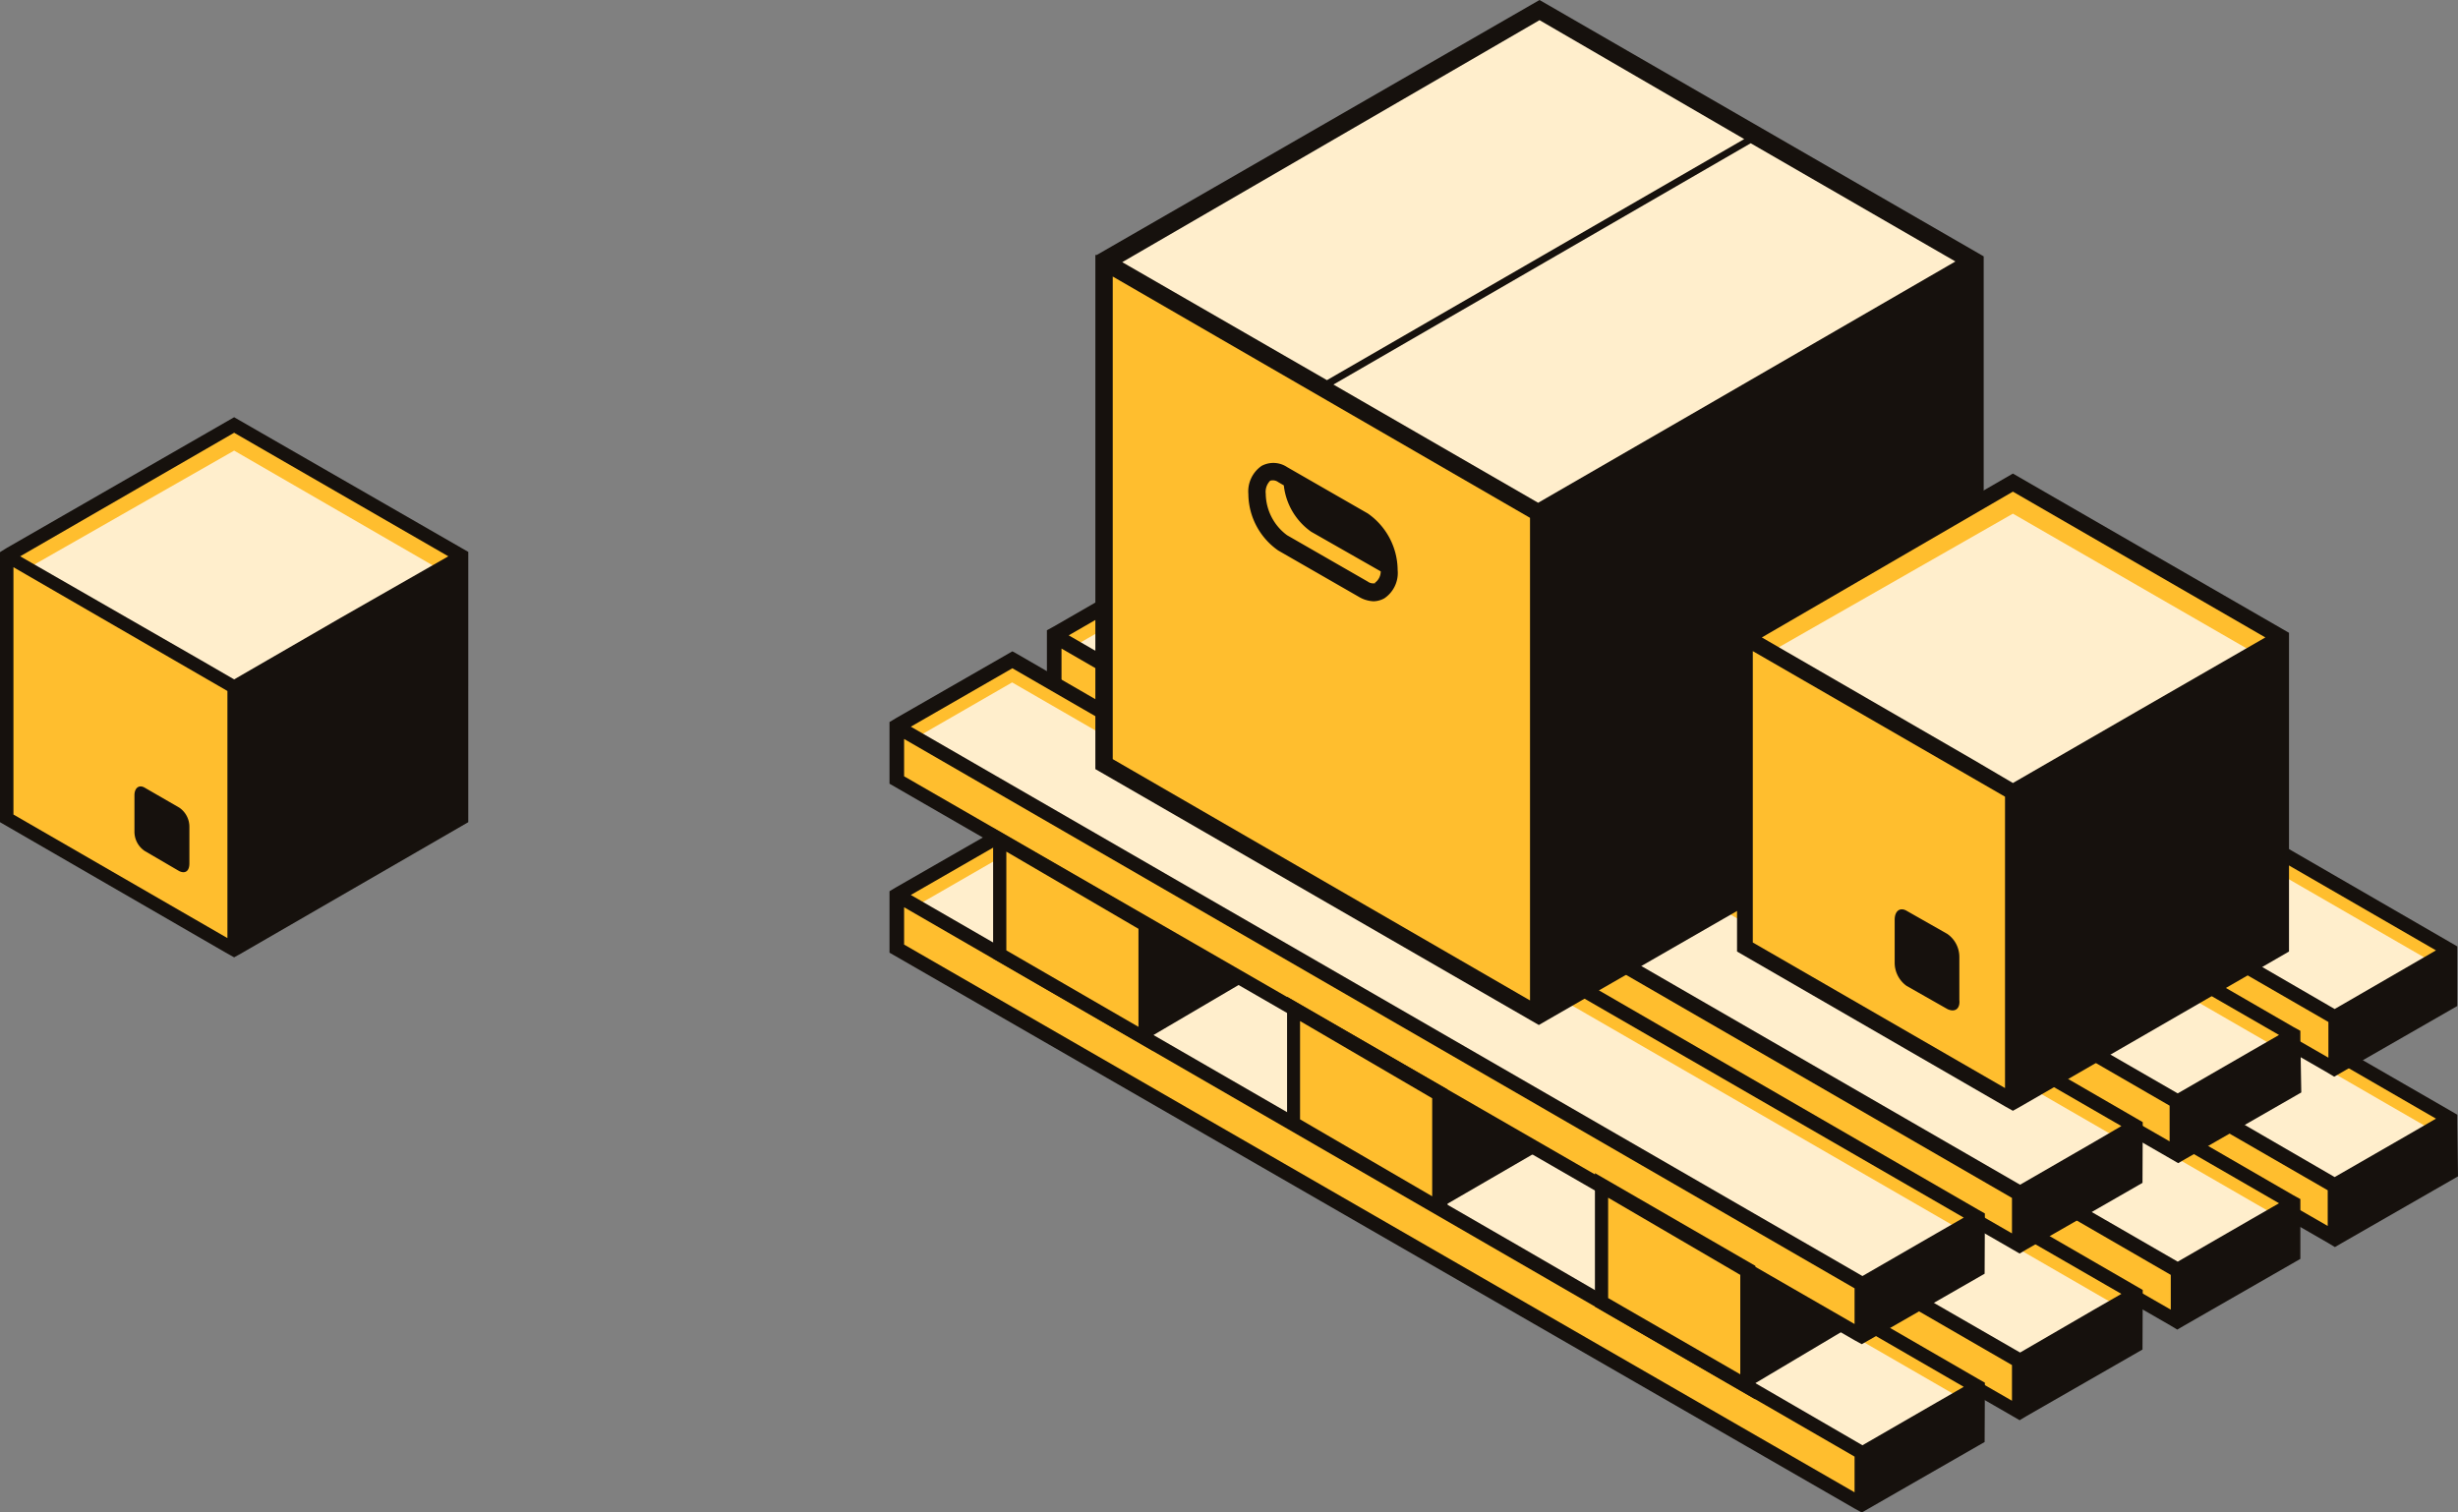 <svg xmlns="http://www.w3.org/2000/svg" viewBox="0 0 106.03 65.25" style=""><rect x="0" y="0" width="106.03" height="65.25" fill="#808080" stroke="none"/><g><g data-name="Layer 2"><g data-name="3"><g data-name="4"><path fill="#ffbe2e" d="M59.09 27.09v2.31l41.65 23.98v-2.24L59.09 27.09z"></path><path fill="#ffbe2e" d="M100.74 51.14L59.09 27.09l4.98-2.88 41.65 24.05-4.98 2.88z"></path><path fill="#fec" d="M100.74 51.14L59.92 27.57l4.15-2.4L105 48.8l-4.26 2.34z"></path><path d="M106 48.44v-.35l-.31-.18L64.22 24l-.15-.09-5 2.88-.31.17v2.66l41.66 24 .3.18.31-.18 5-2.87zm-.92-.18l-1.19.69-3.18 1.83L86 42.25 59.7 27.09l4.37-2.53zm-45.72-19v-1.6l41.05 23.69v1.54z" fill="#16110d"></path><path fill="#ffbe2e" d="M52.29 30.74v2.3l41.65 23.98v-2.24L52.29 30.74z"></path><path fill="#ffbe2e" d="M93.94 54.78L52.29 30.74l4.98-2.88 41.65 24.05-4.98 2.87z"></path><path fill="#fec" d="M93.94 54.78L53.12 31.21l4.15-2.39L98.2 52.45l-4.26 2.33z"></path><path d="M99.23 52.08v-.35l-.31-.17-41.5-24-.15-.09-5 2.87-.31.18v2.66l41.66 24 .3.18.31-.18 5-2.87zm-.92-.17l-1.2.69-3.17 1.83-14.79-8.54L52.9 30.74l4.37-2.53zm-45.72-19v-1.65L93.64 55v1.5z" fill="#16110d"></path><path fill="#ffbe2e" d="M45.48 34.67v2.31l41.66 23.98v-2.24L45.48 34.67z"></path><path fill="#ffbe2e" d="M87.14 58.72L45.48 34.67l4.99-2.88 41.65 24.05-4.98 2.88z"></path><path fill="#fec" d="M87.14 58.72L46.31 35.15l4.16-2.4L91.4 56.38l-4.26 2.34z"></path><path d="M92.43 56v-.35l-.31-.18-41.5-24-.15-.09-5 2.88-.31.17v2.66l41.65 24 .31.18.3-.18 5-2.87zm-.92-.18l-1.2.69-3.17 1.84-14.79-8.52L46.1 34.67l4.37-2.52zm-45.72-19V35.2l41 23.69v1.54z" fill="#16110d"></path><path fill="#ffbe2e" d="M38.68 38.61v2.31L80.34 64.9v-2.24L38.68 38.61z"></path><path fill="#ffbe2e" d="M80.34 62.66L38.68 38.61l4.98-2.87 41.66 24.05-4.98 2.87z"></path><path fill="#fec" d="M80.34 62.66L39.51 39.09l4.15-2.39L84.6 60.33l-4.26 2.33z"></path><path d="M85.62 60v-.35l-.3-.17-41.5-24-.15-.08-5 2.87-.3.18v2.65L80 65.08l.31.17.3-.17 5-2.87zm-.91-.17l-1.2.69-3.17 1.83-14.79-8.58-26.26-15.16 4.38-2.52zM39 40.75v-1.61l41 23.7v1.54z" fill="#16110d"></path><path fill="#ffbe2e" d="M59.09 19.83v2.31l41.65 23.98v-2.24L59.09 19.83z"></path><path fill="#ffbe2e" d="M100.74 43.88L59.09 19.83l4.98-2.88L105.72 41l-4.98 2.88z"></path><path fill="#fec" d="M100.74 43.88L59.92 20.31l4.15-2.4L105 41.55l-4.26 2.33z"></path><path d="M106 41.18v-.35l-.31-.18-41.5-24-.15-.09-5 2.88-.31.17v2.66l41.66 24 .3.18.31-.18 5-2.87zm-.92-.18l-1.19.69-3.18 1.84L86 35 59.7 19.83l4.37-2.52zM59.39 22v-1.6l41.05 23.69v1.54z" fill="#16110d"></path><path fill="#ffbe2e" d="M52.29 23.48v2.31l41.65 23.98v-2.24L52.29 23.48z"></path><path fill="#ffbe2e" d="M93.94 47.53L52.29 23.48l4.98-2.88 41.65 24.05-4.98 2.88z"></path><path fill="#fec" d="M93.94 47.53L53.12 23.96l4.15-2.4L98.2 45.19l-4.26 2.34z"></path><path d="M99.23 44.83v-.36l-.31-.17-41.5-24-.15-.09-5 2.87-.27.22V26l41.65 24 .31.18.31-.18 5-2.87zm-.92-.18l-1.2.69-3.17 1.83-14.79-8.53L52.9 23.48 57.27 21zm-45.72-19V24l41 23.7v1.54z" fill="#16110d"></path><path fill="#ffbe2e" d="M45.48 27.41v2.31L87.14 53.7v-2.24L45.48 27.41z"></path><path fill="#ffbe2e" d="M87.14 51.46L45.48 27.41l4.99-2.88 41.65 24.05-4.98 2.88z"></path><path fill="#fec" d="M87.14 51.46L46.31 27.89l4.16-2.4L91.4 49.13l-4.26 2.33z"></path><path d="M92.43 48.76v-.35l-.31-.18-41.5-24-.15-.09-5 2.88-.31.17v2.71l41.65 24 .31.18.3-.18 5-2.87zm-.92-.18l-1.2.7-3.17 1.83-14.79-8.54L46.1 27.41l4.37-2.52zm-45.72-19v-1.6l41 23.7v1.53z" fill="#16110d"></path><path fill="#ffbe2e" d="M38.68 31.36v2.3l41.66 23.98V55.4L38.68 31.36z"></path><path fill="#ffbe2e" d="M80.34 55.4L38.68 31.36l4.98-2.88 41.66 24.05-4.98 2.87z"></path><path fill="#fec" d="M80.34 55.4L39.51 31.83l4.15-2.39L84.6 53.07l-4.26 2.33z"></path><path d="M85.62 52.7v-.35l-.3-.17-41.5-24-.15-.08-5 2.87-.3.18v2.66L80 57.82l.31.17.3-.17 5-2.87zm-.91-.17l-1.2.69-3.17 1.83-14.79-8.54-26.26-15.16 4.38-2.52zM39 33.49v-1.61l41 23.7v1.54z" fill="#16110d"></path><path fill="#ffbe2e" d="M69.06 56.19v-5.05l6.31 3.64v5.02l-6.31-3.61z"></path><path d="M79.72 57.29l-4-2.33v-.35l-6.92-4v5.76l6.92 4v-.7zm-4.65 2L69.37 56v-4.33l5.7 3.33z" fill="#16110d"></path><path fill="#ffbe2e" d="M43.1 41.13v-4.92l6.31 3.68v4.91l-6.31-3.67z"></path><path d="M53.76 42.3l-4-2.33v-.25l-6.92-4v5.63l6.92 4v-.7zm-4.65 2l-5.7-3.3v-4.26l5.7 3.33z" fill="#16110d"></path><path fill="#ffbe2e" d="M55.78 48.44v-4.92l6.31 3.68v4.91l-6.31-3.67z"></path><path d="M66.44 49.61l-4-2.33V47l-6.92-4v5.63l6.92 4v-.7zm-4.66 2l-5.7-3.32v-4.24l5.7 3.33z" fill="#16110d"></path><path fill="#fec" d="M85.19 11.28L66.41.43 47.63 11.28v21.68l18.78 10.85V22.18l18.78-10.9z"></path><path fill="#ffbe2e" d="M47.63 32.89l18.78 10.85V22.11l-18.78-10.9v21.68z"></path><path d="M85.57 11.06L66.41 0l-19.1 11h-.06v22.18L66 44l.38.22.38-.22 18.62-10.71.19-.11V11.49zM66.41.87L75.24 6l-18 10.4-8.83-5.09zM66 43.16L48 32.75V11.93l18 10.41zm8-25.89l-7.65 4.42-8.83-5.1 18-10.41 8.83 5.1z" fill="#16110d"></path><path d="M59 22.15l-3.48-2a1.07 1.07 0 0 0-1.1-.05 1.34 1.34 0 0 0-.57 1.21 3 3 0 0 0 1.29 2.44l3.48 2a1.34 1.34 0 0 0 .63.19 1 1 0 0 0 .47-.13 1.32 1.32 0 0 0 .57-1.22A3 3 0 0 0 59 22.15zm.35 3a.39.39 0 0 1-.35-.06l-3.48-2a2.26 2.26 0 0 1-.92-1.79.68.68 0 0 1 .19-.56.39.39 0 0 1 .35.06l.24.14a2.82 2.82 0 0 0 1.18 2l3 1.71a.61.61 0 0 1-.26.5z" fill="#16110d"></path><path fill="#ffbe2e" d="M86.83 47.53l-11.56-6.68V27.5l11.56 6.68v13.35z"></path><path fill="#ffbe2e" d="M98.4 27.5l-11.57 6.68-11.56-6.68 11.56-6.68L98.4 27.5z"></path><path fill="#fec" d="M98.4 28.83L88 34.77l-11.56-6.68 10.39-5.93 11.57 6.67z"></path><path d="M86.83 20.43l-11.56 6.68-.34.21v13.73l11.56 6.68.34.19.34-.19 11.57-6.68V27.3zm0 .78l10.89 6.29-5.47 3.15-5.42 3.13-1.7-1L76 27.5zM75.61 40.66V28.09l10.88 6.28v12.57z" fill="#16110d"></path><path d="M84 43.53l-1.76-1a1.23 1.23 0 0 1-.51-1v-1.85c0-.38.23-.55.51-.39l1.76 1a1.21 1.21 0 0 1 .52 1v1.85c.04.38-.19.55-.52.39z" fill="#16110d"></path></g><path fill="#ffbe2e" d="M10.1 40.97L.29 35.3V23.97l9.81 5.67v11.33z"></path><path fill="#ffbe2e" d="M19.91 23.97l-9.81 5.67-9.81-5.67 9.81-5.66 9.81 5.66z"></path><path fill="#fec" d="M19.91 25.11l-8.82 5.03-9.81-5.67 8.82-5.03 9.81 5.67z"></path><path d="M10.1 18L.29 23.64l-.29.18v11.65l9.81 5.67.29.16.29-.16 9.81-5.67V23.81zm0 .67L19.34 24l-4.64 2.65-4.6 2.66-1.45-.84L.87 24zM.58 35.14V24.47l9.23 5.34v10.66z" fill="#16110d"></path><path d="M7.73 37.58l-1.49-.87a1 1 0 0 1-.44-.83v-1.57c0-.32.2-.47.44-.33l1.49.86a1 1 0 0 1 .44.83v1.58c0 .32-.17.46-.44.33z" fill="#16110d"></path></g></g></g></svg>